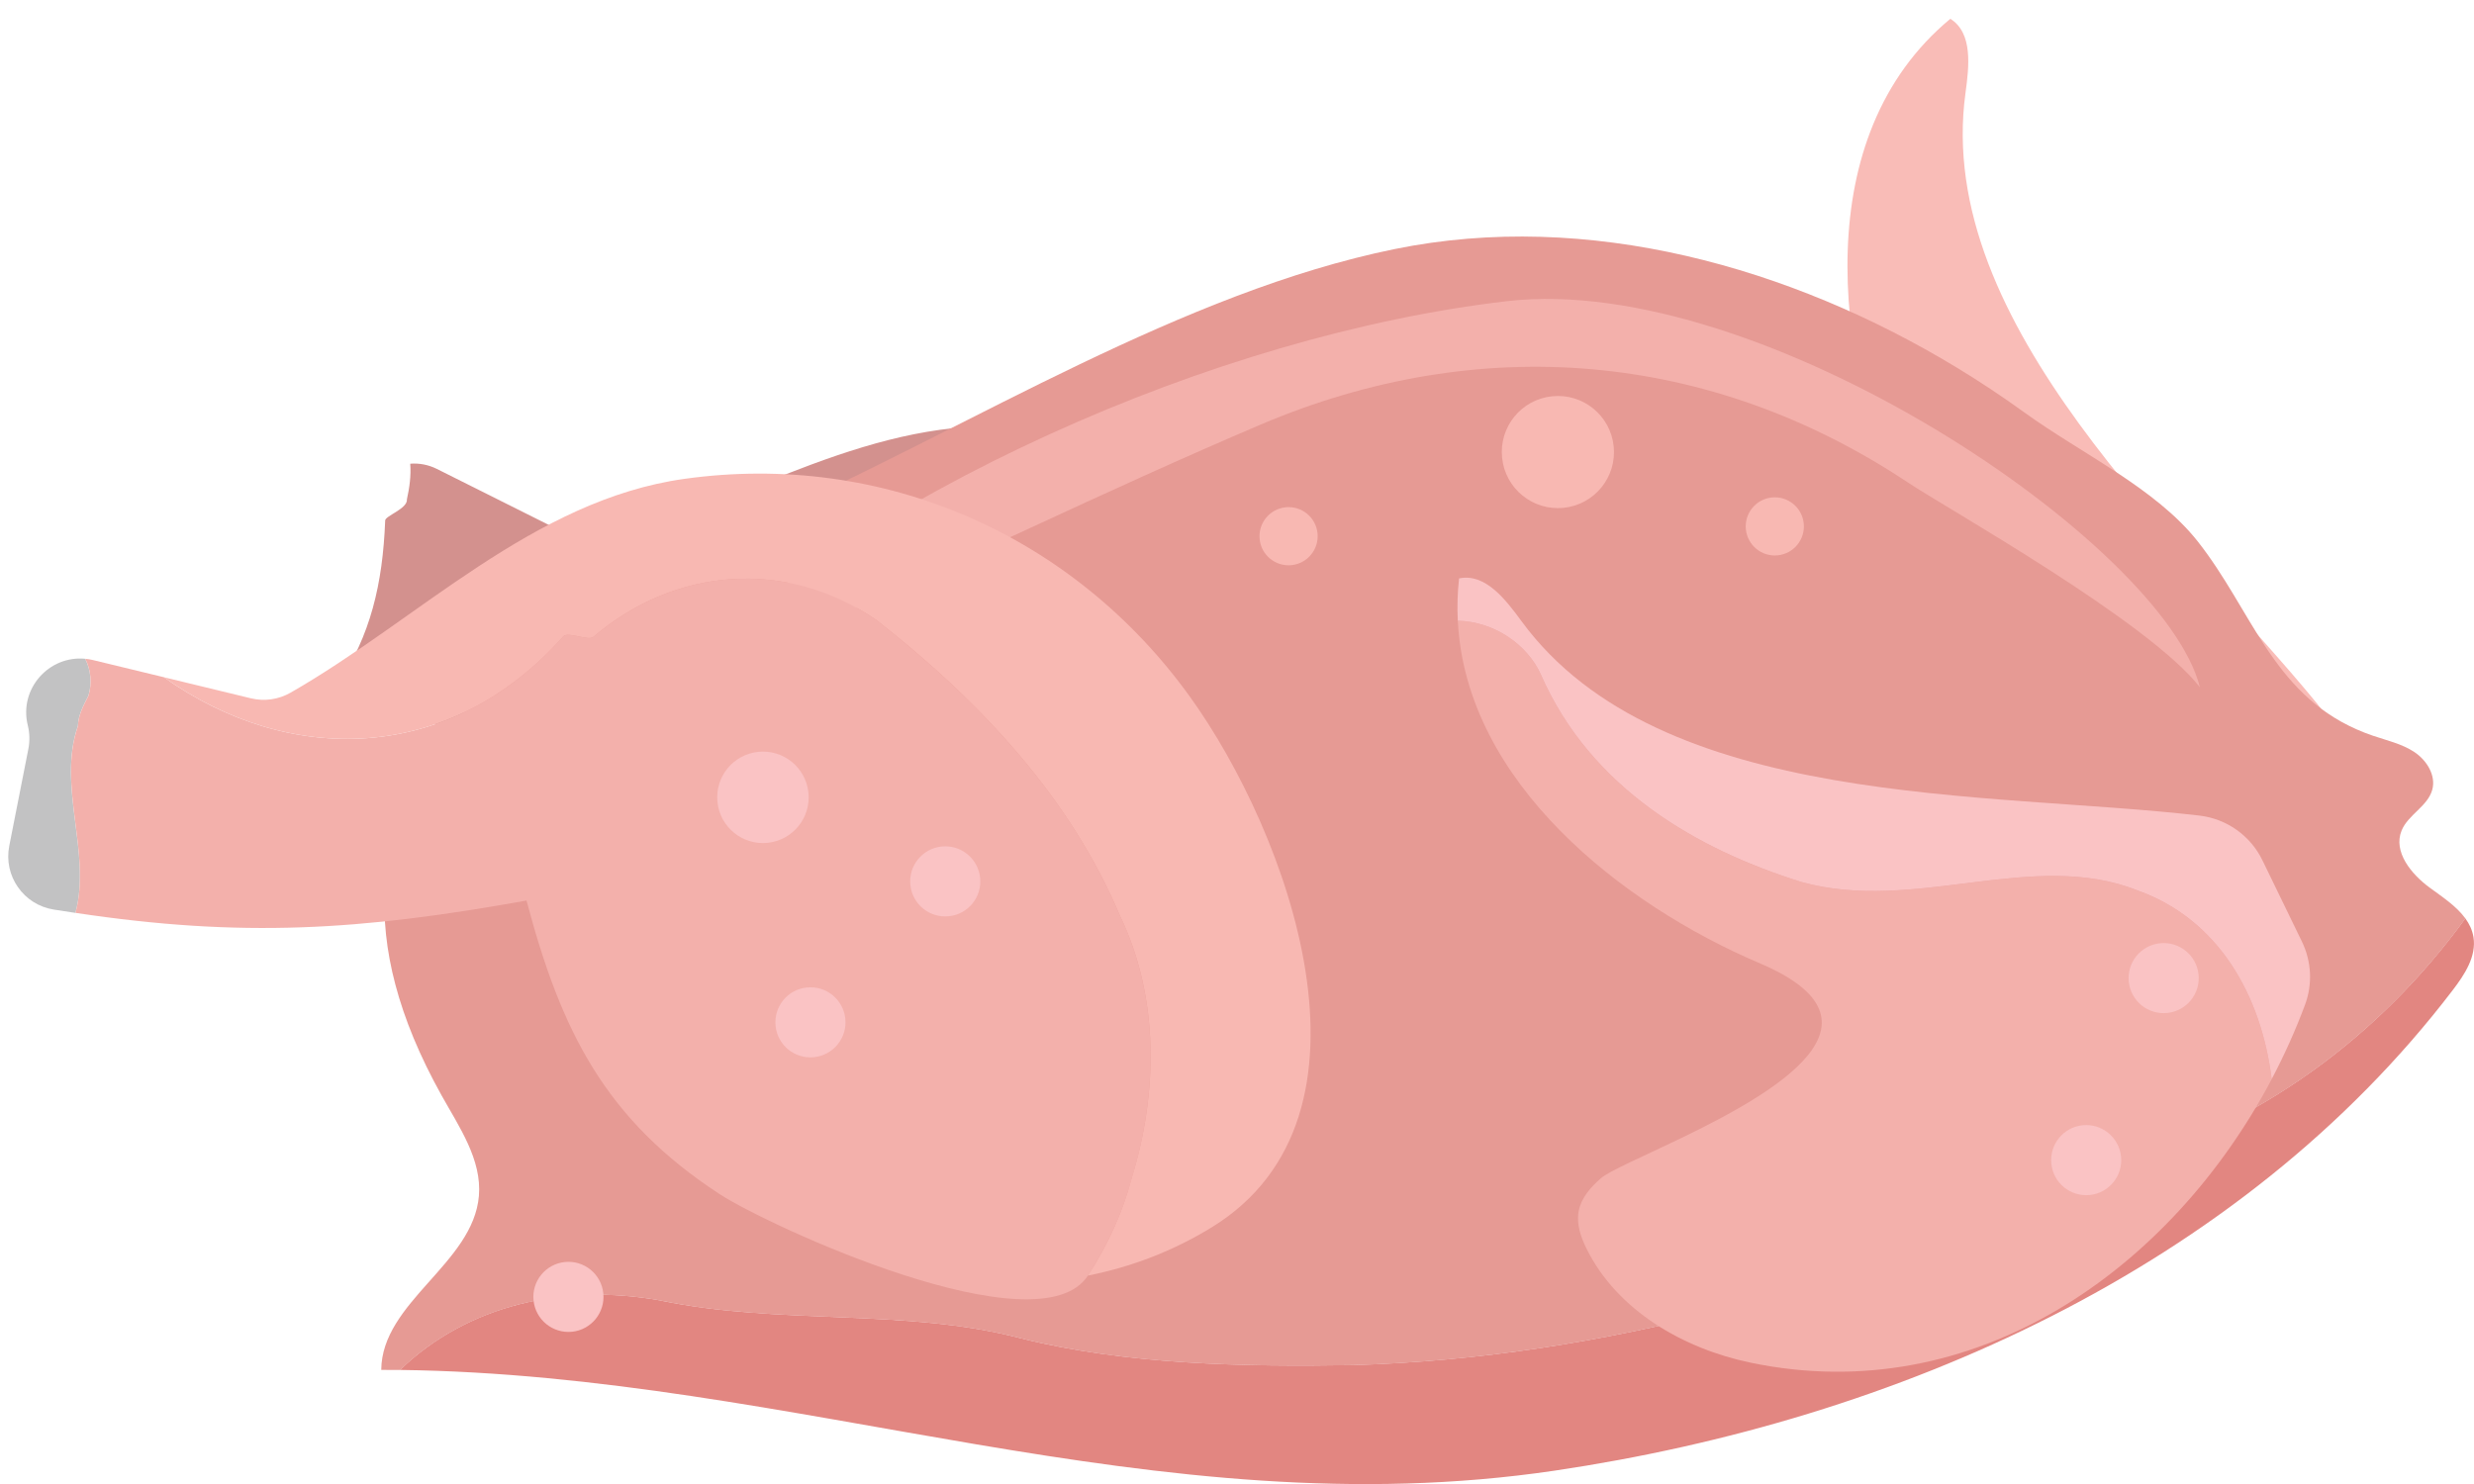 <?xml version="1.0" encoding="utf-8"?>
<!-- Generator: Adobe Illustrator 25.4.1, SVG Export Plug-In . SVG Version: 6.00 Build 0)  -->
<svg version="1.1" id="Layer_1" xmlns="http://www.w3.org/2000/svg" xmlns:xlink="http://www.w3.org/1999/xlink" x="0px" y="0px"
	 viewBox="0 0 547.24 328.37" style="enable-background:new 0 0 547.24 328.37;" xml:space="preserve">
<style type="text/css">
	.st0{fill:#F9BCB7;}
	.st1{fill:#D3918E;}
	.st2{fill:#E69A94;}
	.st3{fill:#E28681;}
	.st4{fill:#F3B0AB;}
	.st5{fill:#FAC3C4;}
	.st6{fill:#C2C2C3;}
	.st7{fill:#F8B8B2;}
</style>
<g id="_x31_6">
	<g>
		<path class="st0" d="M380.1,128.76l17.28,6.49c14.63,5.49,28.73-9.2,22.63-23.59c-13.92-32.87-20.01-81.44,11.4-107.5
			c5.02,3.15,4.15,10.53,3.35,16.41c-7.03,51.32,48.13,98.85,77.83,135.18c3.85,4.7,5.02,11.04,3.13,16.8l-6.24,19.04
			c-1.52,4.62-4.87,8.43-9.26,10.52l-51.12,24.34c-5.18,2.47-11.23,2.28-16.25-0.49l-83.15-45.94c-9.72-5.37-12.19-18.22-5.17-26.82
			l15.55-19.03C364.9,128.25,372.96,126.08,380.1,128.76z"/>
		<path class="st1" d="M318.29,162.73c-16.14-38.53-51.02-64.51-92.75-68.16c-31.76-2.78-60.82,16.23-90.21,25.1
			c-2.76,0.83-5.73,0.58-8.3-0.71l-30.38-15.2c-1.94-0.97-3.97-1.32-5.91-1.16c0.21,2.61-0.16,5.32-0.73,7.87
			c0.21,2.1-4.92,3.69-4.81,4.73c-0.55,14.01-3.24,25.42-10.51,36.26c0.7,0.49,1.46,0.93,2.3,1.26
			c44.6,18.04,80.34,24.49,106.34,68.44c21.67,36.65,69.8,65.51,114.47,50.49C340.06,257.44,331.68,194.69,318.29,162.73z"/>
		<path class="st2" d="M145.89,287.71c26.56,5.57,54.23,1.68,79.87,8.39c23.48,5.89,49.51,6.33,73.39,5.95
			c55.97-1.62,109.42-17.52,160.19-39.39c0.92-1.13,5.85-3.72,6.88-3.83c34.14-9.91,60.4-29.93,79.12-55.61
			c-1.97-2.73-5.16-4.81-7.95-6.86c-4.06-2.99-8.06-7.91-6.17-12.58c1.43-3.53,5.79-5.37,6.79-9.05c0.87-3.17-1.23-6.53-3.98-8.35
			c-2.75-1.82-6.05-2.54-9.18-3.61c-1.25-0.43-2.43-0.89-3.58-1.4c-18.73-8.28-23.18-26.4-35.13-41.57
			c-9.3-11.8-25.88-19.51-38.36-28.55c-4.86-3.51-9.86-6.84-15-9.95C396.14,59.08,351.24,46.4,308.52,55.1
			c-46.78,9.53-93.49,38.99-136.87,58.54c-55.16,24.87-112.69,59.27-73.99,128.7c3.92,7.03,8.95,14.24,8.27,22.27
			c-1.27,14.98-21.49,23.45-21.6,38.49c1.39,0,2.78,0.01,4.17,0.02C103.41,288.71,124.68,283.94,145.89,287.71z"/>
		<path class="st3" d="M545.33,203.21c-18.72,25.68-44.98,45.7-79.12,55.61c-1.03,0.11-5.96,2.7-6.88,3.83
			c-50.77,21.87-104.22,37.77-160.19,39.39c-23.87,0.38-49.9-0.06-73.39-5.95c-25.64-6.71-53.31-2.82-79.87-8.39
			c-21.21-3.77-42.48,1-57.39,15.41c87.76,1.09,166.96,35.37,255.39,22.28c75.35-11.16,151.51-44.52,198.69-106.36
			c2.61-3.42,5.24-7.43,4.55-11.69C546.87,205.8,546.23,204.44,545.33,203.21z"/>
		<path class="st4" d="M472.86,197.04c-23.2-9.26-49.26,5.08-74.34-1.87c-22.98-7.16-46.61-20.61-57.7-45.95
			c-3-6.63-10.32-11.69-18.36-11.87c1.8,35.88,36.52,62.92,66.79,75.78c30.62,13.01,3.33,28.68-17.39,38.69
			c-8.49,4.1-15.88,7.25-17.74,8.87c-2.23,1.95-4.33,4.3-4.91,7.21c-0.57,2.88,0.45,5.83,1.76,8.45
			c6.79,13.63,21.35,22.04,36.25,25.15c49.49,10.33,93.03-20.56,115.27-62.72C500.2,220.29,490.78,203.44,472.86,197.04z"/>
		<path class="st5" d="M509.19,208.36l-8.75-18.02c-2.65-5.46-7.91-9.18-13.94-9.89c-46.6-5.45-119.3-1.24-149.94-43
			c-3.51-4.79-8.02-10.7-13.82-9.47c-0.35,3.18-0.44,6.3-0.28,9.36c8.04,0.19,15.36,5.24,18.36,11.87
			c11.09,25.34,34.72,38.79,57.7,45.95c25.08,6.95,51.14-7.39,74.34,1.87c17.92,6.4,27.34,23.25,29.63,41.73
			c2.8-5.31,5.27-10.8,7.36-16.41C511.56,217.8,511.31,212.74,509.19,208.36z"/>
		<path class="st4" d="M177,140.07c-10.8,4.77-21.66,9.39-32.61,13.76c46.38-45.18,124.66-79.74,188.99-87.2
			c56.25-6.53,145.22,53.65,153.23,85.42c-11.53-14.69-55.78-39.44-64.52-45.25c-43.86-29.2-94.88-33.44-143.28-12.84
			C244.43,108.59,210.98,125.06,177,140.07z"/>
		<g>
			<path class="st6" d="M17.24,160.61c0.03-2.23,1.17-4.45,2.32-6.67c0.86-2.88,0.49-5.78-0.71-8.18
				c-7.99-0.78-14.71,6.62-12.7,14.75c0.42,1.69,0.46,3.45,0.13,5.17l-4.23,21.48c-1.31,6.64,3.15,13.02,9.83,14.09
				c1.62,0.26,3.23,0.5,4.82,0.74c0.01-0.03,0.01-0.06,0.02-0.09C20.23,188.54,12.61,173.94,17.24,160.61z"/>
			<path class="st4" d="M247.72,202.61c-10.83-25.81-30.65-47.26-53.85-65.42c-19.91-13.64-44.5-11.72-62.55,3.67
				c-1.13,1.1-5.56-1.19-6.69-0.09c-25.22,28.36-60.73,28.72-88.38,9.07l-15.69-3.8c-0.57-0.14-1.13-0.23-1.7-0.28
				c1.2,2.4,1.57,5.3,0.71,8.18c-1.15,2.22-2.29,4.44-2.32,6.67c-4.63,13.33,2.99,27.93-0.53,41.28c-0.01,0.03-0.01,0.06-0.01,0.09
				c36.84,5.54,62.89,3.9,99.76-2.73c7.64,28.88,17.39,48.42,42.7,64.95c10.73,7.01,70.67,34.72,81.49,18.01
				c4.35-6.71,7.66-13.93,9.68-21.56C256.14,241.77,256.41,220.57,247.72,202.61z"/>
			<path class="st7" d="M263.3,154.28c-25.81-35.93-67.96-54.47-111.91-48.33c-33.44,4.67-58.92,31.19-87.14,47.32
				c-2.65,1.51-5.77,1.95-8.73,1.24l-19.27-4.67c27.66,19.65,63.16,19.29,88.38-9.07c1.13-1.1,5.57,1.18,6.69,0.09
				c18.05-15.39,42.63-17.31,62.55-3.67c23.2,18.15,43.02,39.61,53.85,65.42c8.7,17.97,8.43,39.17,2.6,58.06
				c-2.01,7.63-5.32,14.84-9.68,21.56c9.48-1.88,18.7-5.35,27.36-10.66C308.25,246.86,284.7,184.08,263.3,154.28z"/>
		</g>
		<path class="st7" d="M356.94,98.75c0.71,6.81-4.25,12.91-11.07,13.61c-6.81,0.7-12.91-4.25-13.61-11.07
			c-0.71-6.82,4.25-12.92,11.07-13.61C350.14,86.97,356.24,91.93,356.94,98.75z"/>
		<path class="st5" d="M178.82,175.38c0.58,5.56-3.47,10.52-9.03,11.1c-5.55,0.57-10.52-3.47-11.09-9.03
			c-0.58-5.56,3.47-10.52,9.02-11.1C173.28,165.78,178.25,169.82,178.82,175.38z"/>
		<path class="st5" d="M133.45,286.15c0.44,4.26-2.66,8.07-6.92,8.51c-4.26,0.43-8.07-2.66-8.51-6.92
			c-0.44-4.26,2.66-8.07,6.92-8.51C129.2,278.79,133.01,281.89,133.45,286.15z"/>
		<path class="st5" d="M486.31,215.62c0.44,4.26-2.66,8.07-6.92,8.5c-4.26,0.44-8.07-2.65-8.51-6.91c-0.44-4.26,2.65-8.07,6.91-8.51
			C482.06,208.26,485.87,211.36,486.31,215.62z"/>
		<path class="st5" d="M469.17,255.89c0.44,4.26-2.66,8.07-6.92,8.51c-4.26,0.43-8.07-2.66-8.5-6.92c-0.44-4.26,2.65-8.07,6.91-8.51
			C464.91,248.53,468.72,251.63,469.17,255.89z"/>
		<path class="st5" d="M216.8,194.22c0.44,4.26-2.65,8.07-6.92,8.5c-4.26,0.44-8.07-2.65-8.51-6.91c-0.44-4.26,2.65-8.07,6.91-8.51
			C212.55,186.85,216.36,189.96,216.8,194.22z"/>
		<path class="st5" d="M186.98,225.4c0.44,4.26-2.66,8.07-6.92,8.51c-4.26,0.44-8.07-2.65-8.5-6.91c-0.44-4.27,2.65-8.08,6.91-8.51
			C182.73,218.04,186.54,221.14,186.98,225.4z"/>
		<path class="st7" d="M398.98,115.81c0.36,3.53-2.2,6.69-5.74,7.06c-3.53,0.37-6.69-2.21-7.06-5.74c-0.36-3.53,2.2-6.69,5.74-7.06
			C395.45,109.71,398.61,112.27,398.98,115.81z"/>
		<path class="st7" d="M291.43,117.98c0.36,3.53-2.21,6.69-5.74,7.06c-3.54,0.36-6.7-2.2-7.06-5.74c-0.36-3.53,2.2-6.69,5.74-7.06
			C287.9,111.87,291.06,114.44,291.43,117.98z"/>
	</g>
</g>
</svg>
